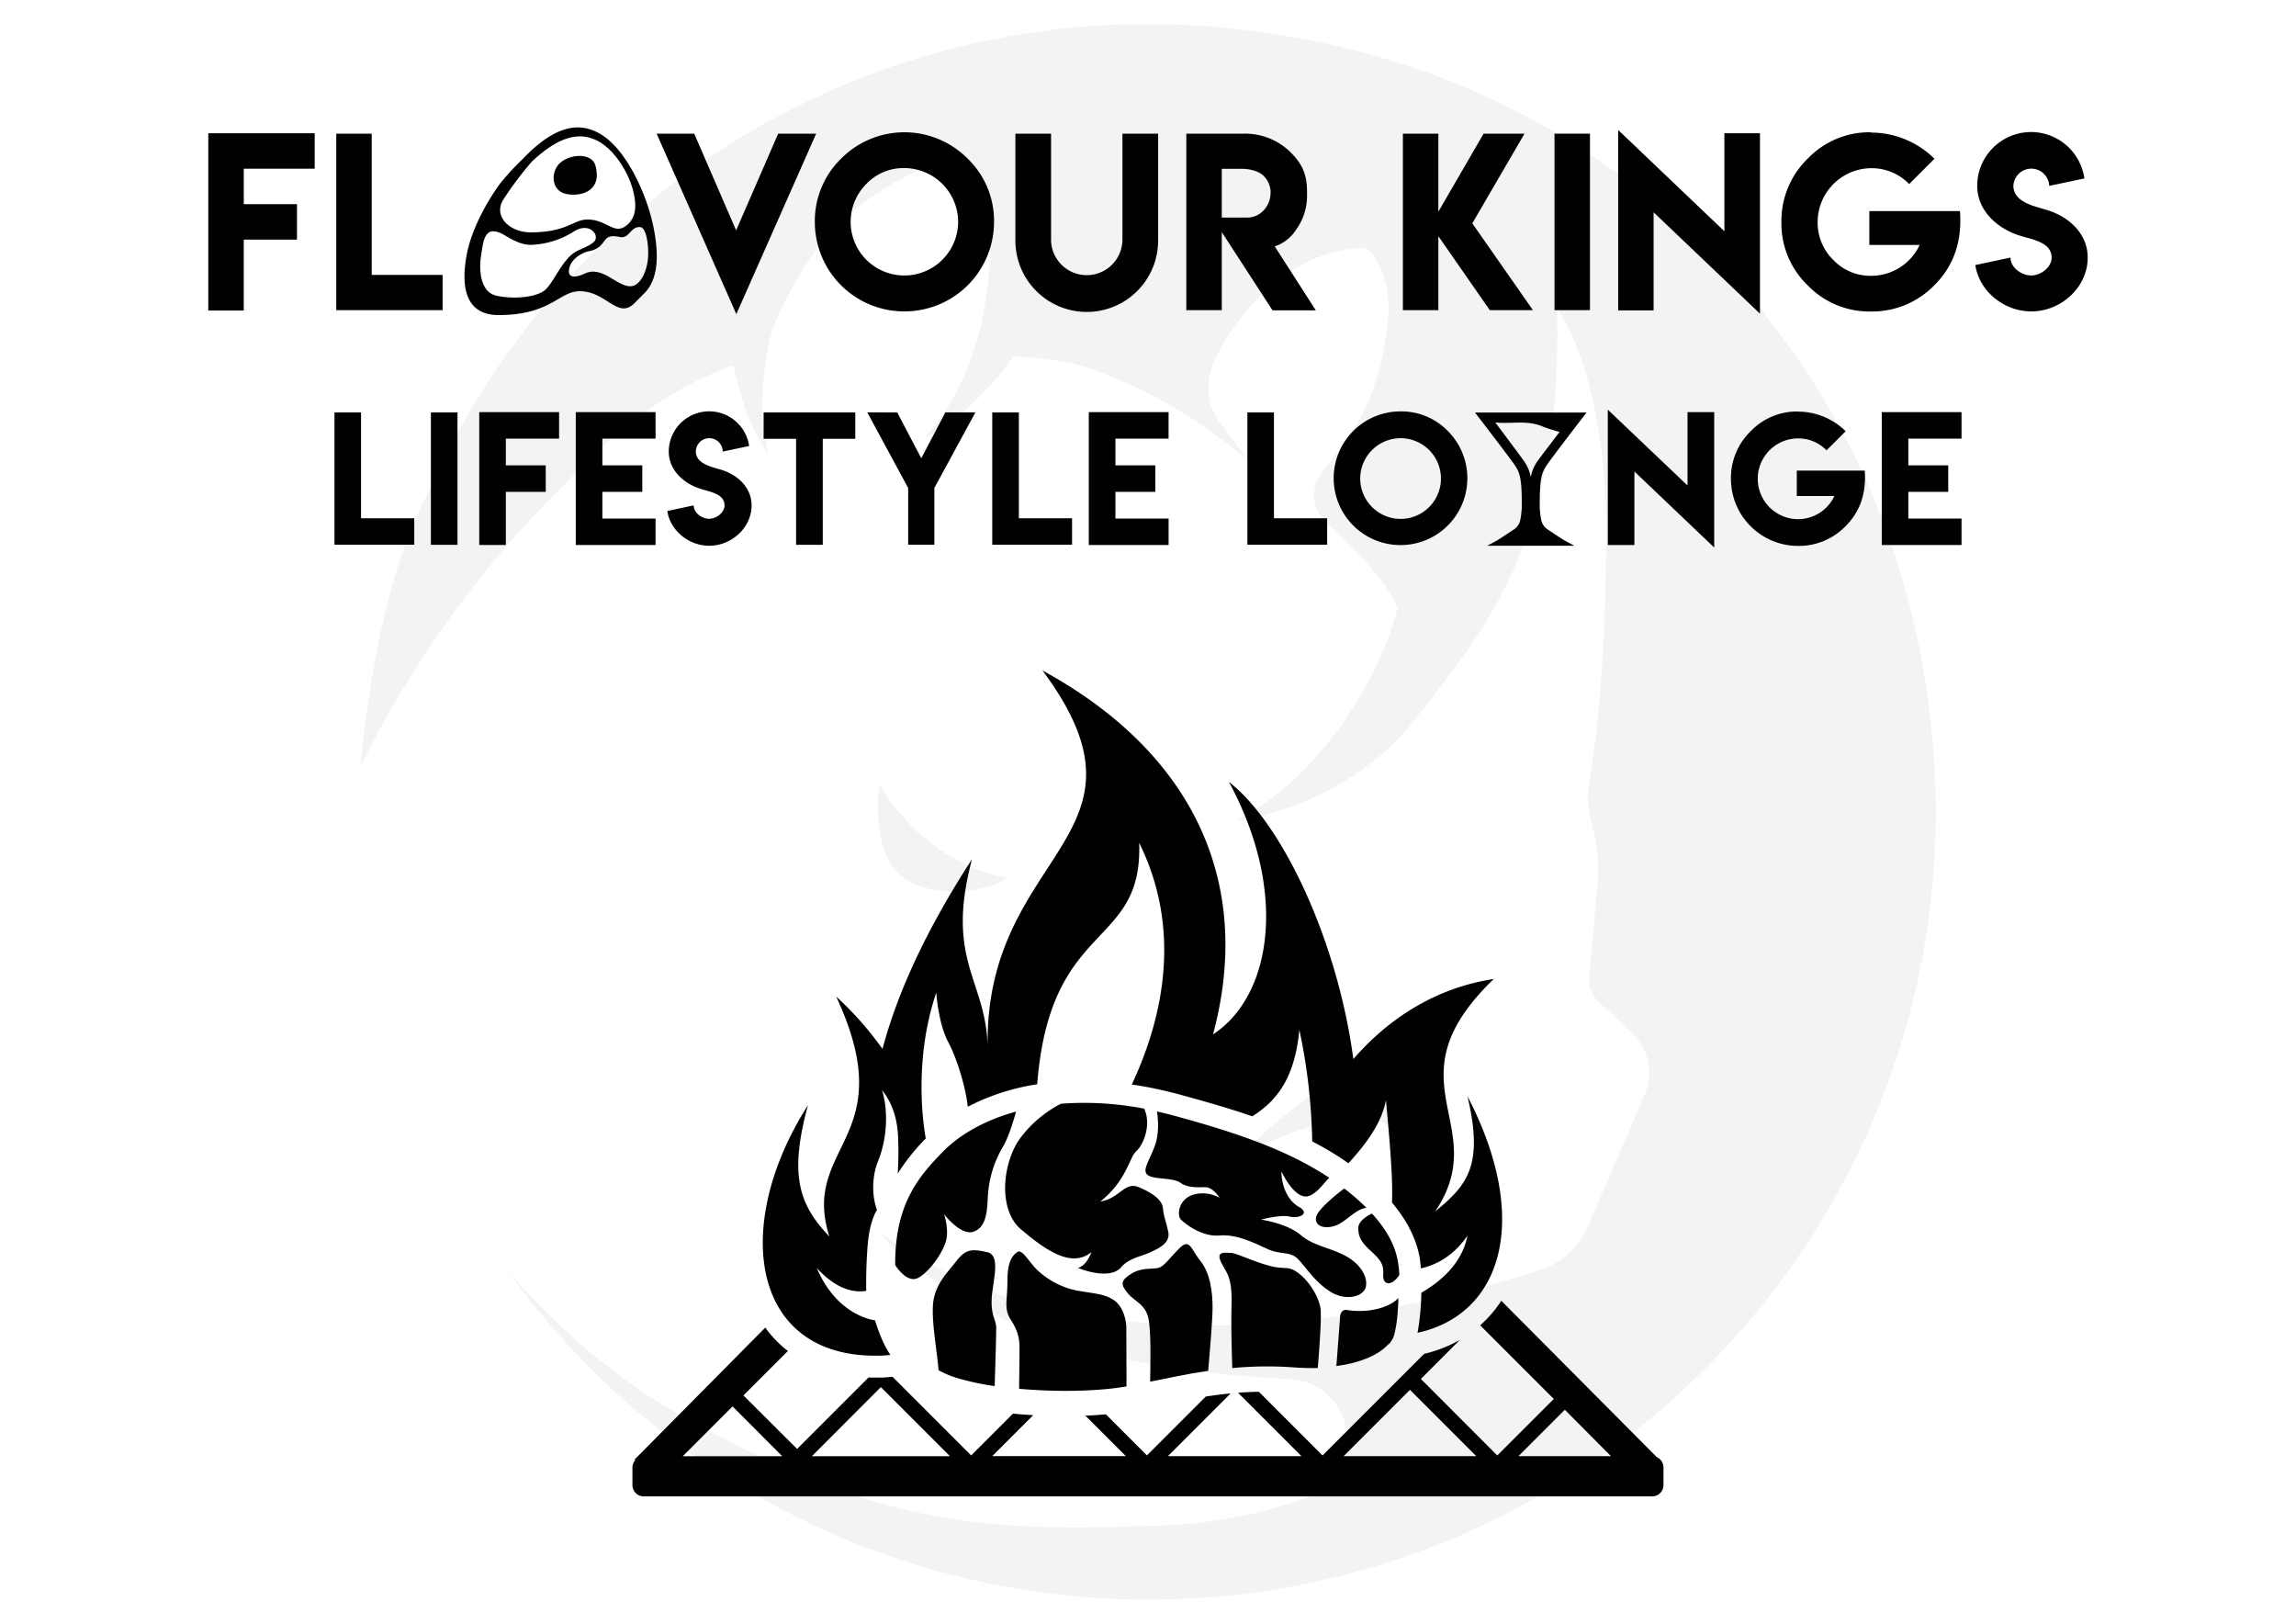 <svg id="Layer_1" data-name="Layer 1" xmlns="http://www.w3.org/2000/svg" viewBox="0 0 841.89 595.28"><defs><style>.cls-1{opacity:0.05;}.cls-2{fill:#010101;}</style></defs><g class="cls-1"><path class="cls-2" d="M503.33,20.24C350.75-22,209.53,57.81,155.44,183.86c-18.54,35.66-23.29,97.46-23.29,97.46s23.64-52.78,71.4-100.24c7.81-7.75,30.23-34.62,65.45-47.26l.06.36a121,121,0,0,0,4.77,17.17,75.09,75.09,0,0,0,8,15.52,71.85,71.85,0,0,1-2.34-16.63,112.35,112.35,0,0,1,1.11-16.45c.67-4.49,1.56-8.92,2.63-13.29,5.34-12.58,16.14-33.79,32.18-45.34,23.77-17.11,35.42-18.06,41.36-12.83s7.13,23.29,5.7,39.21a157.84,157.84,0,0,1-2.58,17.37c-1.22,4.63-2.65,9.22-4.33,13.74a113.58,113.58,0,0,1-7,14.94A72.43,72.43,0,0,1,338.51,161,75.63,75.63,0,0,0,353,151.3a122,122,0,0,0,12.46-12.74c2.13-2.55,4.16-5.18,6.13-7.87,8.92.32,20.18,1.41,28.67,4.61,16.4,6.18,31.61,12.59,57,33,0,0-5-6.85-9.89-13.35-5.2-6.87-5.32-14.93-2.23-22.3s21.39-41.12,55.86-41.83c0,0,10,8.08,7.84,27.81s-8.32,33.27-15,42.54c-2.83,3.94-6.3,8.52-9.36,12.49A13.11,13.11,0,0,0,486,191.22c8,7.59,22.35,20.85,26.41,31.74,0,0-4.2,20.72-22.27,45.2S453,301,453,301s40.48-4.61,66.08-37.56c25-32.17,54.15-65.13,51.82-150.22,0,0,18.69,23.14,18.06,86.2s-6,82.4-6.65,91.28,5.07,18.38,3.48,33.91c-1.14,11.16-2.44,26.43-3.08,34.12a10.08,10.08,0,0,0,3.14,8.19l12.48,11.73a20.11,20.11,0,0,1,4.7,22.61l-20.95,48.68a27.82,27.82,0,0,1-16.93,15.46c-21.69,7.05-69.61,20.52-119.44,20.52-67.5,0-99.83-17.75-123.28-34.23,0,0,19,26.3,76.38,43.1,21.63,6.34,48.68,9.43,74,10.82,24.45,1.34,29.38,35.32,6.28,43.49a173.62,173.62,0,0,1-50.15,10c-71.31,3.16-107.76-.64-177.79-39.3-26.51-14.64-48.11-34.54-64.73-53.62A288.42,288.42,0,0,0,421,586.43c184.83,0,329.1-173.64,278.6-366.69C674.3,123.21,599.5,46.87,503.33,20.24Z"/><path class="cls-2" d="M517.9,424.36s20-28.09-5.33-34.38c-20.28-5-57.23,33.28-57.23,33.28S512,393.15,517.9,424.36Z"/><path class="cls-2" d="M322.51,287.39s-3.69,23.39,7.39,33.24,33.24,6.16,39.4,1.23C369.3,321.86,339.82,317.87,322.51,287.39Z"/></g><path class="cls-2" d="M115.39,48.85v13h-26v13h19.51v13H89.38v26h-13V48.85Z"/><path class="cls-2" d="M136.3,49v51.78h26v12.93h-39V49Z"/><path class="cls-2" d="M270,115.17,240.78,49h13.77l15.37,35.45L285.34,49h13.93Z"/><path class="cls-2" d="M354.82,58.16a31.7,31.7,0,0,1,9.67,23.25,32.81,32.81,0,0,1-32.87,32.75,32.76,32.76,0,0,1-32.84-32.75,31.84,31.84,0,0,1,9.64-23.25,32.67,32.67,0,0,1,46.4,0ZM317.69,67.4a19.68,19.68,0,0,0,0,27.86,19.73,19.73,0,0,0,33.64-13.93,19.8,19.8,0,0,0-19.71-19.71A18.79,18.79,0,0,0,317.69,67.4Z"/><path class="cls-2" d="M411.57,88.15V49h13.09V88.19a26.17,26.17,0,1,1-52.34,0V49H385.4V88.15a13.09,13.09,0,0,0,26.17,0Z"/><path class="cls-2" d="M435,49h21.12A23.75,23.75,0,0,1,473,55.6c3.94,3.93,6.26,7.53,6.26,14.69V72a21,21,0,0,1-4.1,12.33,14.75,14.75,0,0,1-7.74,6l15.05,23.44H466.6L448,85.1v28.62H435Zm30.91,21.68a8.69,8.69,0,0,0-2.57-6.22c-1.69-1.64-4.89-2.57-8-2.57H448V79.76h5v0h4.33C462.07,79.8,465.88,75.62,465.88,70.69Z"/><path class="cls-2" d="M527.41,49V77.63L544,49h15L539.86,81.89l22.24,31.83H546.28L527.41,86.58v27.14h-13V49Z"/><path class="cls-2" d="M570,49h13v64.71H570Z"/><path class="cls-2" d="M632.29,84.78V48.85h13.05V115l-39-37.17V113.8h-13V47.65Z"/><path class="cls-2" d="M686.08,48.61a33.06,33.06,0,0,1,23.24,9.59l-9.27,9.28a19.14,19.14,0,0,0-13.89-5.82,19.8,19.8,0,0,0-19.67,19.75,19,19,0,0,0,5.78,13.93,18.78,18.78,0,0,0,13.89,5.78A19.63,19.63,0,0,0,703.9,89.8H685.44V77.39h33.23c.93,12.1-3,20.87-9.43,27.22A31.79,31.79,0,0,1,686,114.2a31.4,31.4,0,0,1-23.16-9.59,31.47,31.47,0,0,1-9.64-23.2,31.88,31.88,0,0,1,9.64-23.25A31.38,31.38,0,0,1,686,48.49Z"/><path class="cls-2" d="M744.73,101c3.59,0,7.56-3,7.56-6.57,0-5.91-7.93-6.73-12.41-8.29C732,83.44,725,77,725,68.15a19.74,19.74,0,0,1,39.29-2.73L751.4,68.15a6.57,6.57,0,0,0-13.13,0c0,5.83,7.38,7.38,11.88,8.71,8.16,2.36,15.36,8.58,15.36,17.59,0,10.91-9.79,19.72-20.68,19.72-10,0-19.06-7.34-20.53-17l12.91-2.74c0,3.61,3.93,6.55,7.58,6.55Z"/><path class="cls-2" d="M239.66,83.46c-2.47-12.4-9.87-28-18.62-33.77-7.59-5-16.53-4.5-28.57,7.77l-1.09,1.09-1.1,1.1a86.64,86.64,0,0,0-6.85,7.58s-9.87,12.92-12.34,26.38.81,21.9,11.66,21.9c18.85,0,22.13-8.33,29.17-8.71,9.87-.53,14.13,9.76,20,5a14.09,14.09,0,0,0,1.57-1.52,14.27,14.27,0,0,0,1.1-1.1,14,14,0,0,0,1.09-1.09C240.78,103.51,242.05,95.49,239.66,83.46Zm-55.1-10.29A125,125,0,0,1,195,59.26c10.54-9.92,17.93-10.77,24.06-7.65s11.32,11.47,13.05,18.13.74,11-3.14,13.45c-4.09,2.55-7.08-3-14-2.69-4.93.21-7.23,4.68-20.44,4.68C186.92,85.18,180.72,79.37,184.56,73.17Zm14.81,33.53c-3.65,2.47-11.62,3-17.38,1.69s-6.42-9-5.64-14.32,1.15-7.82,3.21-9c1.49-.85,4.31.52,4.31.52,2.33,1.17,6.42,4.3,11,4.17A31.54,31.54,0,0,0,210.22,85c4.76-3.13,7.86-.39,8.19,1.43s-.33,2.74-6.31,5.34S203,104.23,199.37,106.7Zm38.3-13.26c-.11,4.7-1.94,9.39-4.67,11s-6.5-1.07-9.23-2.68-5.93-3.08-9.35-1.47-6.72,1.88-5.58-2.28,6.38-5.76,6.38-5.76c8.32-1.34,4.44-7,12.08-5.36,3.52.74,3.88-4,7.52-3.62C236.76,83.47,237.79,88.75,237.67,93.44Z"/><path class="cls-2" d="M218.35,60.75c-1.28-4.82-9.19-4.37-12.9-1.09S202.16,69.72,207.2,71,221,70.59,218.35,60.75Z"/><path class="cls-2" d="M217.83,61.13c-1.22-4.56-8.68-4.14-12.2-1a6.4,6.4,0,0,0-1,1.14c3.7-2.66,10.44-2.81,11.59,1.5.84,3.14.45,5.4-.61,7C217.75,68.25,219,65.56,217.83,61.13Z"/><path class="cls-2" d="M132.39,151.21V190H151.9v9.7H122.64V151.21Z"/><path class="cls-2" d="M158,151.21h9.75v48.53H158Z"/><path class="cls-2" d="M205,151.09v9.72H185.48v9.79h14.63v9.72H185.48V199.8h-9.75V151.09Z"/><path class="cls-2" d="M240.38,151.09v9.72h-19.5v9.79h14.63v9.72H220.88v9.79h19.5v9.69H211.12V151.09Z"/><path class="cls-2" d="M260,190.19c2.69,0,5.67-2.24,5.67-4.94,0-4.43-5.95-5-9.31-6.21-5.91-2-11.14-6.87-11.14-13.48a14.81,14.81,0,0,1,29.47-2.05L265,165.56a4.92,4.92,0,0,0-9.84,0c0,4.37,5.53,5.53,8.9,6.54,6.13,1.76,11.53,6.43,11.53,13.18,0,8.19-7.35,14.8-15.52,14.8-7.5,0-14.29-5.51-15.39-12.74l9.68-2.06c0,2.71,3,4.92,5.68,4.92Z"/><path class="cls-2" d="M313.61,151.21v9.66H301.69v38.87h-9.78V160.87H280v-9.66Z"/><path class="cls-2" d="M329,151.21,337.81,168l8.85-16.83h11l-15.05,27.73v20.8H333v-20.8l-15-27.73Z"/><path class="cls-2" d="M373.59,151.21V190H393.1v9.7H363.84V151.21Z"/><path class="cls-2" d="M428.49,151.09v9.72H409v9.79h14.63v9.72H409v9.79h19.5v9.69H399.23V151.09Z"/><path class="cls-2" d="M467.13,151.21V190h19.51v9.7H457.38V151.21Z"/><path class="cls-2" d="M530.94,158.07a24.51,24.51,0,1,1-17.4-7.25A23.77,23.77,0,0,1,530.94,158.07ZM503.1,165a14.74,14.74,0,0,0,0,20.89,14.79,14.79,0,1,0,0-20.89Z"/><path class="cls-2" d="M618.78,178V151.09h9.78v49.64L599.3,172.86V199.8h-9.75V150.19Z"/><path class="cls-2" d="M659.32,150.91a24.81,24.81,0,0,1,17.43,7.19l-7,7a14.37,14.37,0,0,0-10.42-4.37,14.8,14.8,0,0,0,0,29.6,14.73,14.73,0,0,0,13.31-8.49H658.84v-9.31h24.92c.7,9.07-2.28,15.66-7.07,20.41a23.83,23.83,0,0,1-17.4,7.2,24.63,24.63,0,0,1-24.6-24.6,23.88,23.88,0,0,1,7.23-17.43,23.54,23.54,0,0,1,17.37-7.25Z"/><path class="cls-2" d="M719.25,151.09v9.72H699.74v9.79h14.63v9.72H699.74v9.79h19.51v9.69H690V151.09Z"/><path class="cls-2" d="M580.56,152.79l1.19-1.55H540.84l1.19,1.55c.12.15,11.91,15.44,13.65,18.11,1.63,2.5,2.32,4.94,2.32,13.55a27.87,27.87,0,0,1-.6,6.42,5.42,5.42,0,0,1-2.24,3.2c-1.94,1.29-5.52,3.68-6.47,4.2l-3.34,1.8h31.89l-3.34-1.8c-1-.55-4.59-2.94-6.48-4.21a5.4,5.4,0,0,1-2.22-3.15,27.39,27.39,0,0,1-.61-6.46c0-8.61.68-11,2.32-13.55C568.65,168.23,580.44,152.94,580.56,152.79Zm-17.1,16.72a14.23,14.23,0,0,0-2.16,5.43,14.56,14.56,0,0,0-2.16-5.43c-1.08-1.65-10.84-14.61-10.84-14.61a37.22,37.22,0,0,0,4.85.1c.52,0,.82,0,.82,0,3.54-.12,7.16-.26,10.8,1a53,53,0,0,0,7.09,2.35S564.24,168.31,563.46,169.51Z"/><path class="cls-2" d="M505.32,441.37l0,0Z"/><path class="cls-2" d="M607.49,534.19l-57-57.31a43.63,43.63,0,0,1-7.75,9l27,27L549,533.61c0-.06-.09-.12-.14-.17L521,505.54l14.31-14.31a49.7,49.7,0,0,1-13.1,5.11L484.94,533.6l-23.35-23.36c-2.59.06-5.14.17-7.62.37l23.23,23.23H428.26l23-23q-4.69.47-9.14,1.16l-21.57,21.57-15.07-15.06q-3.57.33-7.5.49l14.82,14.82H363.85l15-15q-3.78-.21-7.42-.56L356.1,533.59l-28.84-28.84h-.07c-1.48.17-2.85.26-4.19.3-.75,0-1.49,0-2.22,0s-1.53,0-2.29-.06l-26.22,26.21L272.6,511.59l16.3-16.3a41.1,41.1,0,0,1-8.29-8.57L232.78,535l0,.49a4.12,4.12,0,0,0-.88,2.52v6.45a4.14,4.14,0,0,0,4.15,4.14H605.81a4.14,4.14,0,0,0,4.15-4.14V538A4.16,4.16,0,0,0,607.49,534.19Zm-16.8-.35h-33.9l17-17ZM517,509.53l24.31,24.31H492.69Zm-194-1,25.34,25.35H297.67Zm-36.15,25.35H250.35l18.26-18.26Z"/><path class="cls-2" d="M443,502.57c.49-5.45,1.62-18.53,1.62-23.08,0-5.81-.83-12.72-4.42-17.15s-3.87-8.57-7.75-4.7-5.53,6.64-7.74,7.19-6.08-.28-10,2.21-3.87,3.87-1.1,7.19,6.91,3.88,7.74,10.51c.76,6.08.44,17.21.38,21.8C428.32,505.19,435.37,503.69,443,502.57Z"/><path class="cls-2" d="M374,417.39c-6.46,9-8.15,26.17.42,33.36s18.29,14.39,25.76,8.31c0,0-1.61,4.94-4.93,5.77,0,0,11.48,4.89,15.9-.29,2.81-3.28,7.25-3.86,10.84-5.52s7.2-3.59,6.37-7.47-1.66-5.53-1.94-8.57-3.6-5.53-8.85-7.74-6.92,4.14-14.11,5.25a33.93,33.93,0,0,0,8.58-10c3.32-6.08,2.76-6.63,5-8.85s5.24-9.38,2.49-15.19a115.17,115.17,0,0,0-30.53-1.8A43.77,43.77,0,0,0,374,417.39Z"/><path class="cls-2" d="M413,487.08c0-3.44-1.29-8.42-4.88-10.63s-7.2-2.22-13.28-3.32a29.58,29.58,0,0,1-13.83-6.92c-3.32-2.76-6.08-8.57-8-7.19s-3.6,3.6-3.6,10.51-1.38,10.23,1.11,14.11,3.32,6.63,3.32,10.51c0,3.08-.12,11.62-.16,15,14.08,1.27,29.25.94,39.38-.88C413.07,503.74,413,489.94,413,487.08Z"/><path class="cls-2" d="M336.8,468.42c4.42-2.48,9.4-9.95,10.23-14.1s-.83-9.13-.83-9.13,6.09,8,10.79,6.36,5-7.46,5.25-13.27a40.21,40.21,0,0,1,5.26-17.43c2.66-4.25,4.89-12.68,5.05-13.33-11.7,3.22-20.85,8.59-26.9,14.8-8.92,9.15-17.4,19.18-17.4,40.89,0,0,0,.21,0,.57C329.26,465.34,333,470.55,336.8,468.42Z"/><path class="cls-2" d="M484.22,479.76c-.56-3.87-3.6-9.4-7.75-12.72s-5-1.38-11.06-3-12.17-4.7-14.11-4.7-5.53-.83-3.59,3.32,4.15,5,3.87,15.76c-.21,8.28.12,18.73.28,23.14a134.47,134.47,0,0,1,22.46-.26c3.19.23,6.14.3,8.88.24C483.59,496.8,484.67,483,484.22,479.76Z"/><path class="cls-2" d="M365.29,487c0-3.32-1.94-4.43-1.66-10.79s3.59-16-1.66-17.15-7.75-1.38-11.34,3.32-8.3,8.85-8.58,16.87c-.24,7.15,1.66,16.76,2.08,23.08a34.15,34.15,0,0,0,6.68,2.83,97.67,97.67,0,0,0,13.92,3C364.86,503.69,365.29,489.74,365.29,487Z"/><path class="cls-2" d="M492.79,460.13c-6.09-3.05-11.06-3.32-16-7.47s-14.38-5.53-14.38-5.53,7.19-1.94,10.51-1.11,7.74-1.1,3.31-3.59-6.36-8.3-6.36-13c0,0,3.6,8,8,9.12,3.69.93,7.41-4.65,9-6.22h0l.56-.52c-15.19-10.1-33.61-16.43-56.72-22.73-2.19-.6-4.35-1.12-6.48-1.6.08.46,1.27,7.22-.86,12.83-2.22,5.81-4.7,8.85-2.49,10.51s9.13.83,11.89,2.77,6.09,1.66,9.13,1.66,5.25,3.87,5.25,3.87a12.52,12.52,0,0,0-9.68-1.11c-5.25,1.66-6.08,7.47-4.42,9.13s7.74,6.36,14.1,5.81,12.73,2.76,17.7,5,8.3.56,11.34,3.88,6.37,8.57,11.9,11.89,11.89,1.66,12.72-1.94S498.87,463.17,492.79,460.13Z"/><path class="cls-2" d="M501.08,442.83a82.91,82.91,0,0,0-7.41-6.53l-.75-.56-.24.15c-1.35,1-9.62,7.36-10.12,10.41-.56,3.32,3.31,4.42,7.19,3s7.18-6,11.33-6.51Z"/><path class="cls-2" d="M512.58,462.52c-.63-3.52-2.25-9.66-9.52-17.62h0s-5,2.23-5,5.27.83,5,4.43,8.3,5,5,4.7,8.85,3.09,4.48,5.92.08A44.69,44.69,0,0,0,512.58,462.52Z"/><path class="cls-2" d="M538.09,401.91c5.94,25.19.13,32.47-11.85,42.23,21.49-31.86-17.78-47.42,21.49-85.22-21.31,3.2-38.68,14.57-51.49,29.35-5.77-43.42-26.12-86.53-45.62-101.6,21.68,40,15.85,78.37-5.83,92.55,15-55.87-7.51-103.39-62.54-133.41,45.86,61.7-21.68,65.87-20.09,138.65-.34-25.17-15.76-31.93-5.75-69.45-16.79,25.81-27.37,49-32.82,69.55a120,120,0,0,0-17-19.22c24.44,52.35-13.16,54.3-2.48,88-10.82-11.41-15-22-7.85-48.15-28.11,44-21.23,93.21,26.68,91.8,1.22,0,2.39-.13,3.53-.26a39.21,39.21,0,0,1-2.69-4.85,68,68,0,0,1-2.94-7.84s-13.79-1.34-21.36-19.19c5.44,6,11.76,9.45,18.15,8.4,0,0-.2-8.13.54-17s3.41-12.71,3.41-12.71c-1.67-4.16-2.16-11.55.36-17.77,3.06-7.54,4.06-17.68,1.48-26.15,2.39,3.13,5.52,8.1,5.89,17.31a130.54,130.54,0,0,1-.13,13.31,78.52,78.52,0,0,1,10.28-12.88c-.87-4.71-4.56-28.57,3.85-53.47,0,0,.73,11.42,4.42,18.23,3.39,6.28,6.62,17.7,7.11,23.64a81.39,81.39,0,0,1,24.83-8.15l.65-.1c4.76-60.83,38.76-49.26,37.39-88.5,15.34,30.94,9.38,62.79-2.7,88.58,2.48.37,4.81.79,4.81.79,4.17.77,8.39,1.71,12.65,2.87,9.32,2.54,18.24,5.08,26.72,8,8.31-5.25,15.54-13.18,17.25-31.71a212.91,212.91,0,0,1,4.72,40.93,109.13,109.13,0,0,1,13.27,8c6.79-7.37,12.31-15.09,13.75-23.15,1.81,19,2.54,30,2.23,37.57,5.5,6.53,8.89,13.22,10.11,20A40.47,40.47,0,0,1,521,465c6.12-1.34,12.28-4.95,17.08-12-1.64,8.89-8.24,15.92-16.91,20.94a91.82,91.82,0,0,1-1.39,14.68C550.81,481.87,561.56,447,538.09,401.91Z"/><path class="cls-2" d="M509.65,492.36c.14-.18.25-.35.38-.53s.21-.29.3-.43a6,6,0,0,0,.33-.6l.18-.33a6.2,6.2,0,0,0,.33-.9c.11-.41.21-.84.31-1.28l.09-.41q.1-.51.21-1.05c0-.14.05-.28.08-.42.08-.49.17-1,.24-1.52a.28.28,0,0,0,0-.09c.08-.5.14-1,.2-1.52l.06-.53c0-.4.09-.8.13-1.21,0-.18,0-.35,0-.53.05-.56.1-1.13.14-1.7,0-.08,0-.17,0-.26l.09-1.49c0-.2,0-.41,0-.62s0-.7,0-1.05c-3.19,3.53-11.2,5.67-19,4.34-1.21-.21-2.23,1-2.32,2.24l-1.38,18.34,1.9-.29.94-.16c.61-.11,1.19-.23,1.76-.36l.88-.2c.55-.13,1.08-.27,1.6-.42l.81-.24c.5-.15,1-.3,1.45-.47l.75-.27c.44-.16.88-.33,1.29-.5.24-.1.47-.2.69-.31.4-.17.78-.35,1.15-.53l.64-.34,1-.55.59-.37.84-.56c.19-.13.36-.27.54-.4l.7-.55.48-.44c.2-.18.39-.35.57-.53l.43-.47C509.36,492.68,509.52,492.52,509.65,492.36Z"/></svg>